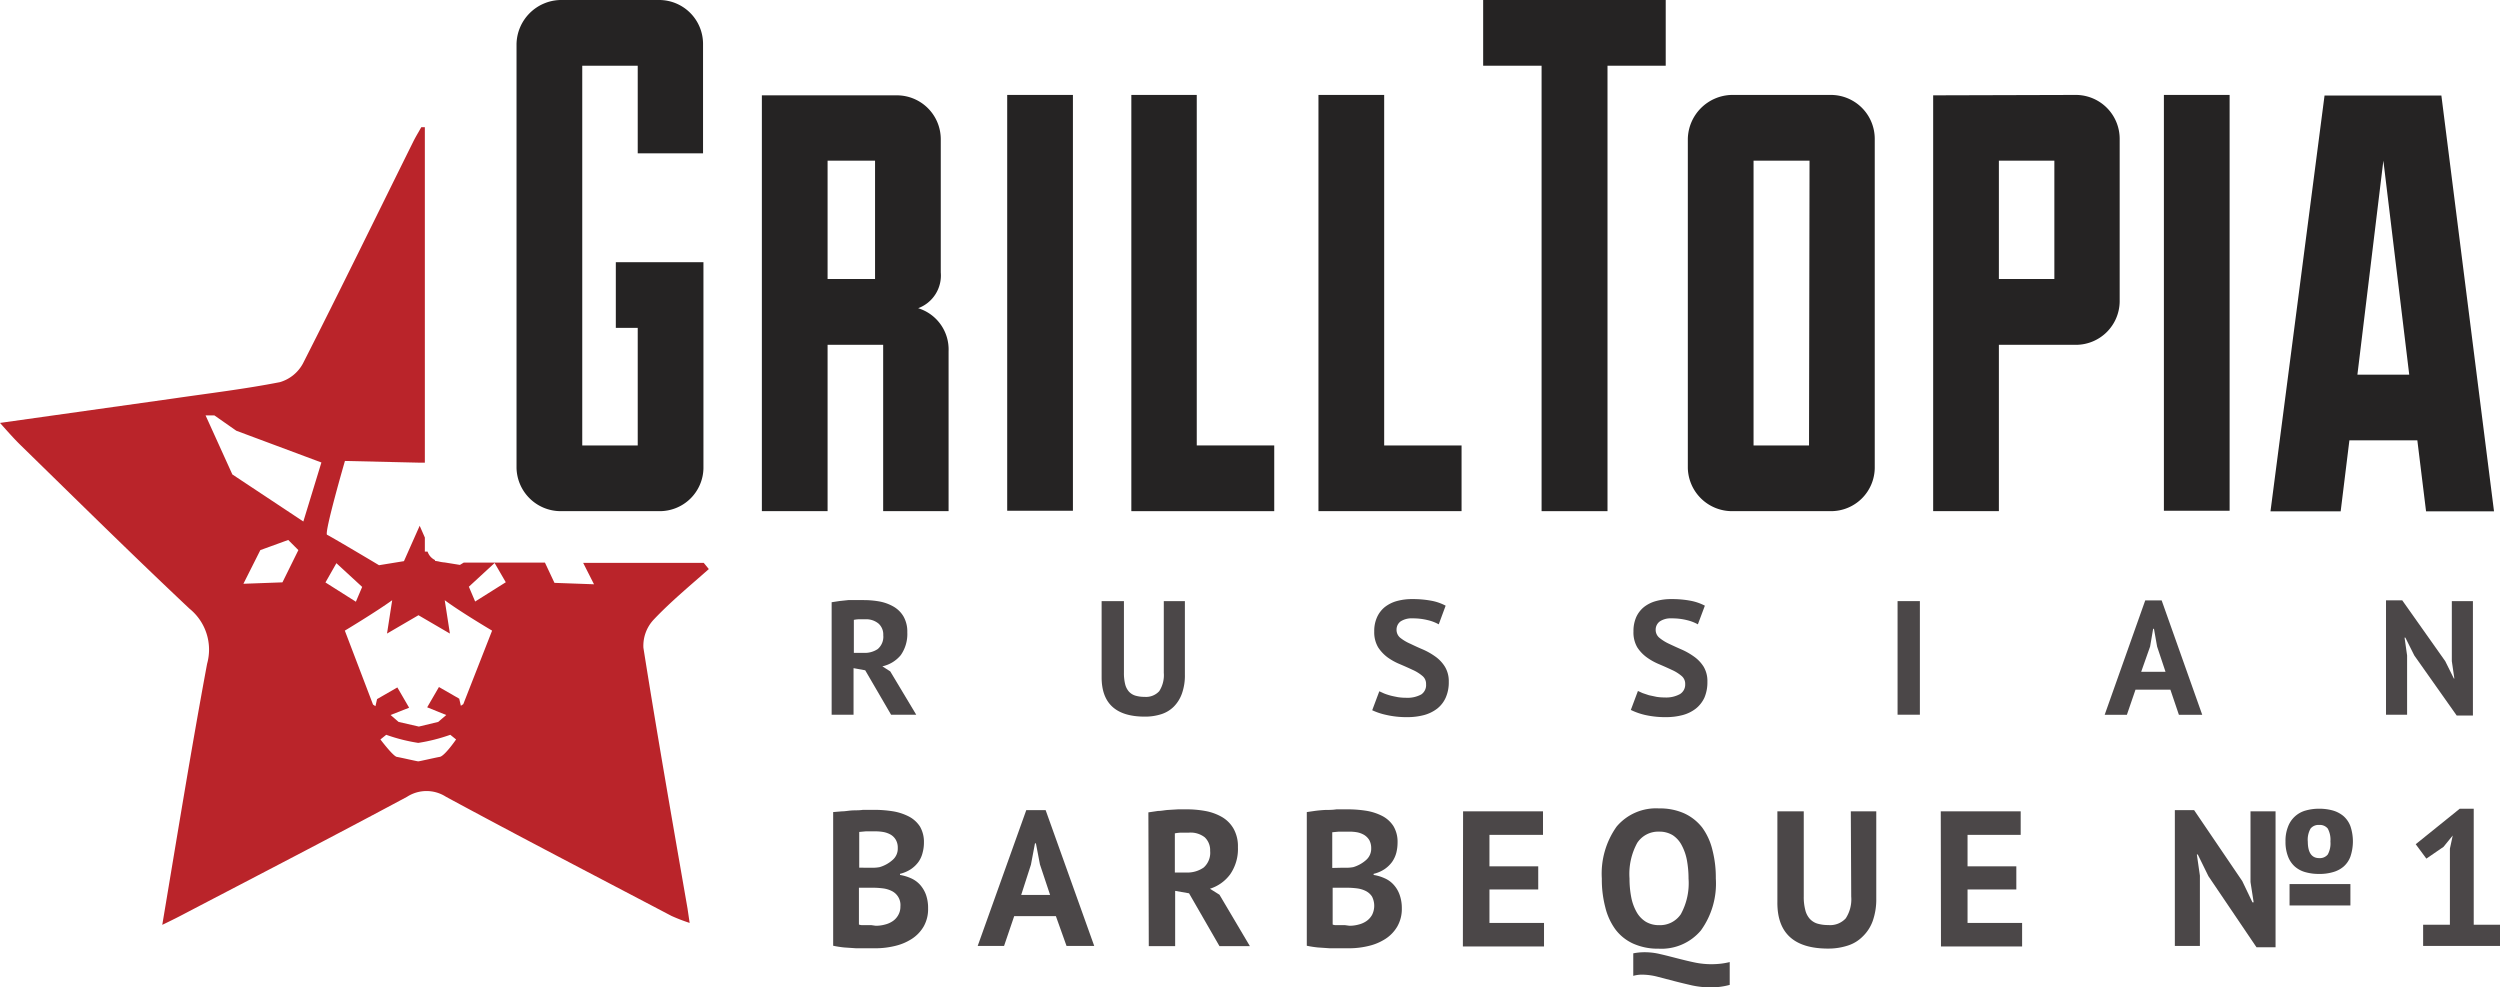 <svg xmlns="http://www.w3.org/2000/svg" viewBox="0 0 246.5 97.36"><defs><style>.cls-1{fill:#ba242a;fill-rule:evenodd;}.cls-2{fill:#252323;}.cls-3{fill:#4b4748;}</style></defs><title>logo_1</title><g id="Слой_2" data-name="Слой 2"><g id="Layer_1" data-name="Layer 1"><path class="cls-1" d="M63.44,63.87a3.77,3.77,0,0,1,1-2.76c1.69-1.79,3.61-3.37,5.45-5l-.5-.61-11.89,0,1.07,2.11-3.9-.14-.94-2c-2.69,0-5.37,0-8,0l-.38.23-1.49-.24a3.78,3.78,0,0,1-.66-.11l-.31-.05,0-.08a1.43,1.43,0,0,1-.73-.83h-.27V53l-.51-1.16-1.55,3.49-2.46.4c-.81-.49-4.81-2.86-5.12-3s1.76-7.28,1.76-7.28l7.37.17h.51V12.54l-.35,0c-.26.47-.54.92-.78,1.4-3.62,7.3-7.19,14.63-10.89,21.9a3.79,3.79,0,0,1-2.27,1.84c-3.47.68-7,1.1-10.49,1.61L0,41.7c.89,1,1.47,1.65,2.11,2.27,5.5,5.37,11,10.8,16.58,16.05a5.19,5.19,0,0,1,1.73,5.43C18.85,73.89,17.48,82.37,16,91.19c1-.48,1.63-.8,2.29-1.15,7.29-3.81,14.6-7.59,21.85-11.48a3.54,3.54,0,0,1,3.83,0c7.39,4,14.82,7.85,22.24,11.75A17.3,17.3,0,0,0,68,91c-.1-.68-.15-1-.21-1.42C66.3,81,64.8,72.45,63.44,63.87ZM27.85,57.42,24,57.56l1.67-3.32,2.75-1,1,1Zm2.06-6-7-4.64-2.64-5.82h.87l2.16,1.51,8.39,3.13Zm3.26,4.11,2.54,2.34-.62,1.46-3-1.9ZM43.35,74.63c-.37.06-2,.44-2.11.44s-1.74-.38-2.11-.44-1.62-1.72-1.62-1.72l.57-.46a17.05,17.05,0,0,0,3.16.8,17.28,17.28,0,0,0,3.16-.8l.57.46S43.83,74.57,43.35,74.63Zm2.33-5.2-.24.16-.16-.7-2-1.15-1.16,2L44,70.5l-.79.68-1.91.46-2-.46-.79-.68,1.83-.72-1.16-2-2,1.15-.16.7-.24-.16L34,62.18s3.05-1.83,4.67-3l-.51,3.29,3.1-1.81,3.1,1.81-.51-3.29c1.62,1.2,4.67,3,4.67,3Zm1.17-10.12-.62-1.46,2.54-2.34,1.1,1.9Z"/><path class="cls-2" d="M62.88,15.12V6.48H57.41V43.92h5.47V32.33H60.72V25.85h8.64V46.16A4.31,4.31,0,0,1,65,50.4H55.25a4.36,4.36,0,0,1-4.32-4.24V4.32A4.43,4.43,0,0,1,55.25,0H65a4.33,4.33,0,0,1,4.32,4.32v10.8Z"/><path class="cls-2" d="M87.08,34H81.6V50.4H75.12v-41H88.44a4.33,4.33,0,0,1,4.32,4.32V26.86a3.44,3.44,0,0,1-2.23,3.53,4.25,4.25,0,0,1,3,4.24V50.4H87.08ZM81.6,27.51h4.68V15.84H81.6Z"/><path class="cls-2" d="M99.31,9.36h6.48v41H99.31Z"/><path class="cls-2" d="M111.55,9.36H118V43.92h7.64V50.4H111.55Z"/><path class="cls-2" d="M130,9.36h6.48V43.92h7.63V50.4H130Z"/><path class="cls-2" d="M152,6.48h-5.76V0h18V6.48H158.5V50.4H152Z"/><path class="cls-2" d="M166.42,13.68a4.43,4.43,0,0,1,4.32-4.32h9.79a4.33,4.33,0,0,1,4.32,4.32V46.16a4.31,4.31,0,0,1-4.32,4.24h-9.79a4.36,4.36,0,0,1-4.32-4.24Zm12,2.16H172.9V43.92h5.47Z"/><path class="cls-2" d="M204.72,9.36A4.33,4.33,0,0,1,209,13.68V29.74A4.32,4.32,0,0,1,204.72,34h-7.63V50.4h-6.48v-41Zm-2.16,6.48h-5.47V27.51h5.47Z"/><path class="cls-2" d="M213.36,9.36h6.48v41h-6.48Z"/><path class="cls-2" d="M238.35,43.42h-6.7l-.86,7h-6.92l5.33-41h11.52l5.19,41h-6.7Zm-5.91-6.48h5.11L235,15.84Z"/><path class="cls-3" d="M82,59.38l.79-.12.85-.09.82,0,.74,0a8.73,8.73,0,0,1,1.54.14,4.4,4.4,0,0,1,1.36.5,2.7,2.7,0,0,1,1,1,3,3,0,0,1,.36,1.54,3.63,3.63,0,0,1-.64,2.24A3.24,3.24,0,0,1,87,65.7l.78.5,2.56,4.27H87.86l-2.55-4.38-1.15-.21v4.59H82Zm3.36,1.68-.67,0a2.72,2.72,0,0,0-.5.06v3.25h.93A2.29,2.29,0,0,0,86.54,64a1.59,1.59,0,0,0,.55-1.37,1.45,1.45,0,0,0-.45-1.13A1.9,1.9,0,0,0,85.33,61.06Z"/><path class="cls-3" d="M114.75,59.27h2.08V66.5a5.31,5.31,0,0,1-.29,1.88,3.49,3.49,0,0,1-.8,1.29,3.06,3.06,0,0,1-1.24.75,5.24,5.24,0,0,1-1.62.24q-4.26,0-4.26-3.88V59.27h2.2v7.07a4.52,4.52,0,0,0,.12,1.12,1.74,1.74,0,0,0,.37.73,1.42,1.42,0,0,0,.64.4,3.06,3.06,0,0,0,.9.12,1.76,1.76,0,0,0,1.45-.56,2.9,2.9,0,0,0,.45-1.81Z"/><path class="cls-3" d="M140.61,67.46a1,1,0,0,0-.38-.83,4,4,0,0,0-.94-.58c-.38-.18-.79-.36-1.23-.55a5.94,5.94,0,0,1-1.24-.68,3.81,3.81,0,0,1-.94-1,2.92,2.92,0,0,1-.38-1.55,3.27,3.27,0,0,1,.28-1.42,2.72,2.72,0,0,1,.77-1,3.41,3.41,0,0,1,1.19-.59,5.65,5.65,0,0,1,1.54-.19,9.85,9.85,0,0,1,1.84.16,4.89,4.89,0,0,1,1.42.49l-.68,1.84a4.18,4.18,0,0,0-1.06-.41,6.15,6.15,0,0,0-1.52-.18,2,2,0,0,0-1.18.3,1,1,0,0,0-.4.82,1,1,0,0,0,.37.8,4.43,4.43,0,0,0,1,.59c.37.18.78.37,1.23.56a6.75,6.75,0,0,1,1.23.7,3.49,3.49,0,0,1,.94,1,2.77,2.77,0,0,1,.38,1.49,3.7,3.7,0,0,1-.3,1.55,2.85,2.85,0,0,1-.83,1.08,3.72,3.72,0,0,1-1.29.64,6.33,6.33,0,0,1-1.68.21,8.85,8.85,0,0,1-2.11-.23,6.39,6.39,0,0,1-1.34-.45l.7-1.87.46.21q.27.11.63.21c.23.06.48.11.74.16a5.32,5.32,0,0,0,.81.06,2.83,2.83,0,0,0,1.5-.33A1.11,1.11,0,0,0,140.61,67.46Z"/><path class="cls-3" d="M166.16,67.46a1,1,0,0,0-.38-.83,4,4,0,0,0-.94-.58c-.38-.18-.79-.36-1.23-.55a5.87,5.87,0,0,1-1.23-.68,3.69,3.69,0,0,1-.95-1,2.92,2.92,0,0,1-.37-1.55,3.43,3.43,0,0,1,.27-1.42,2.72,2.72,0,0,1,.77-1,3.37,3.37,0,0,1,1.2-.59,5.57,5.57,0,0,1,1.53-.19,9.77,9.77,0,0,1,1.84.16,5.08,5.08,0,0,1,1.43.49l-.69,1.84a4.18,4.18,0,0,0-1.06-.41,6.09,6.09,0,0,0-1.52-.18,1.94,1.94,0,0,0-1.17.3,1,1,0,0,0-.41.82,1,1,0,0,0,.37.8,4.43,4.43,0,0,0,.95.59c.38.18.79.37,1.23.56a6.75,6.75,0,0,1,1.23.7,3.52,3.52,0,0,1,.95,1,2.77,2.77,0,0,1,.37,1.49,3.86,3.86,0,0,1-.29,1.55,3,3,0,0,1-.84,1.08,3.63,3.63,0,0,1-1.29.64,6.31,6.31,0,0,1-1.67.21,8.94,8.94,0,0,1-2.12-.23A6.6,6.6,0,0,1,160.8,70l.7-1.87.46.21.63.21.75.16a5.29,5.29,0,0,0,.8.06,2.83,2.83,0,0,0,1.5-.33A1.09,1.09,0,0,0,166.16,67.46Z"/><path class="cls-3" d="M187.1,59.27h2.2v11.2h-2.2Z"/><path class="cls-3" d="M214,68h-3.44l-.85,2.48h-2.19l4-11.28h1.62l4,11.28h-2.3Zm-2.88-1.76h2.4l-.83-2.49L212.38,62h-.08L212,63.75Z"/><path class="cls-3" d="M238.05,64.63l-.88-1.76h-.08l.25,1.76v5.84h-2.08V59.19h1.6l4.24,6,.85,1.71H242l-.25-1.71V59.27h2.08V70.55h-1.6Z"/><path class="cls-3" d="M91.1,83.07a3.74,3.74,0,0,1-.13,1,2.61,2.61,0,0,1-.4.9,3,3,0,0,1-.74.72,3.39,3.39,0,0,1-1.09.47v.11a4.4,4.4,0,0,1,1.07.32,2.67,2.67,0,0,1,.89.63,3.06,3.06,0,0,1,.6,1,3.91,3.91,0,0,1,.21,1.35,3.46,3.46,0,0,1-.43,1.77,3.62,3.62,0,0,1-1.17,1.23,5.26,5.26,0,0,1-1.66.7,8.14,8.14,0,0,1-1.92.23H85.5l-1.08,0-1.18-.08a10,10,0,0,1-1.09-.17V80.07L83,80c.32,0,.65-.07,1-.09s.72,0,1.09-.06l1.12,0a12,12,0,0,1,1.81.14,5.33,5.33,0,0,1,1.58.51,2.89,2.89,0,0,1,1.11,1A3,3,0,0,1,91.1,83.07Zm-5.57,2.49.62,0a4,4,0,0,0,.58-.06A3.32,3.32,0,0,0,88,84.8a1.47,1.47,0,0,0,.52-1.18,1.54,1.54,0,0,0-.19-.81,1.44,1.44,0,0,0-.5-.51,2.31,2.31,0,0,0-.71-.26,4.61,4.61,0,0,0-.84-.07h-.91l-.65.06v3.52Zm.82,5.72a3.39,3.39,0,0,0,.91-.12,2.34,2.34,0,0,0,.77-.34,1.72,1.72,0,0,0,.54-.6,1.64,1.64,0,0,0,.21-.84,1.54,1.54,0,0,0-.88-1.54,2.67,2.67,0,0,0-.87-.25,8,8,0,0,0-1-.06H84.69v3.63a1,1,0,0,0,.3.06l.44,0,.49,0Z"/><path class="cls-3" d="M104.11,90.33H100l-1,2.94h-2.6l4.79-13.39h1.91l4.79,13.39h-2.73Zm-3.42-2.09h2.85l-1-3-.4-2.09h-.09l-.4,2.11Z"/><path class="cls-3" d="M113.23,80.1l.94-.14c.34,0,.67-.08,1-.1l1-.06.87,0a10.33,10.33,0,0,1,1.84.17,5.15,5.15,0,0,1,1.61.59,3.14,3.14,0,0,1,1.14,1.15,3.54,3.54,0,0,1,.43,1.83,4.39,4.39,0,0,1-.76,2.66,3.94,3.94,0,0,1-2,1.43l.94.59,3,5.07h-3l-3-5.21-1.37-.24v5.45h-2.6Zm4,2-.79,0a3.53,3.53,0,0,0-.6.07v3.86h1.11a2.8,2.8,0,0,0,1.73-.49,1.94,1.94,0,0,0,.64-1.64,1.75,1.75,0,0,0-.53-1.34A2.26,2.26,0,0,0,117.22,82.1Z"/><path class="cls-3" d="M137.8,83.07a4.19,4.19,0,0,1-.12,1,2.84,2.84,0,0,1-.41.9,3,3,0,0,1-.74.72,3.3,3.3,0,0,1-1.09.47v.11a4.27,4.27,0,0,1,1.07.32,2.57,2.57,0,0,1,.89.63,2.89,2.89,0,0,1,.6,1,3.9,3.9,0,0,1,.22,1.35,3.47,3.47,0,0,1-.44,1.77,3.62,3.62,0,0,1-1.17,1.23,5.26,5.26,0,0,1-1.66.7,8.14,8.14,0,0,1-1.92.23h-.83l-1.08,0-1.18-.08a10,10,0,0,1-1.09-.17V80.07l.83-.12q.47-.06,1-.09c.36,0,.72,0,1.1-.06l1.11,0a12,12,0,0,1,1.81.14,5.33,5.33,0,0,1,1.58.51,2.89,2.89,0,0,1,1.11,1A3,3,0,0,1,137.8,83.07Zm-5.57,2.49.62,0a4,4,0,0,0,.58-.06,3.32,3.32,0,0,0,1.24-.68,1.48,1.48,0,0,0,.53-1.18,1.64,1.64,0,0,0-.19-.81,1.55,1.55,0,0,0-.51-.51,2.22,2.22,0,0,0-.71-.26A4.53,4.53,0,0,0,133,82H132l-.64.06v3.52Zm.83,5.72a3.37,3.37,0,0,0,.9-.12,2.34,2.34,0,0,0,.77-.34,1.86,1.86,0,0,0,.55-.6,2,2,0,0,0,0-1.82,1.58,1.58,0,0,0-.64-.56,2.67,2.67,0,0,0-.87-.25,8,8,0,0,0-1-.06H131.4v3.63a.85.85,0,0,0,.29.06l.44,0,.49,0Z"/><path class="cls-3" d="M144.26,80h7.88v2.32h-5.28v3.1h4.81V87.7h-4.81V91h5.38v2.32h-8Z"/><path class="cls-3" d="M157.94,86.62a8,8,0,0,1,1.46-5.12,5.08,5.08,0,0,1,4.18-1.79,5.85,5.85,0,0,1,2.49.49,4.77,4.77,0,0,1,1.77,1.4,6.18,6.18,0,0,1,1,2.19,10.82,10.82,0,0,1,.34,2.83,7.89,7.89,0,0,1-1.47,5.12,5.08,5.08,0,0,1-4.17,1.8,5.92,5.92,0,0,1-2.51-.5,4.54,4.54,0,0,1-1.75-1.4,6.18,6.18,0,0,1-1-2.19A10.82,10.82,0,0,1,157.94,86.62Zm2.73,0a9.63,9.63,0,0,0,.17,1.85,4.82,4.82,0,0,0,.53,1.46,2.65,2.65,0,0,0,.9.95,2.5,2.5,0,0,0,1.31.34,2.47,2.47,0,0,0,2.15-1.08,6.36,6.36,0,0,0,.76-3.52,10,10,0,0,0-.16-1.8,5.09,5.09,0,0,0-.51-1.47,2.64,2.64,0,0,0-.89-1,2.51,2.51,0,0,0-1.35-.35,2.47,2.47,0,0,0-2.15,1.11A6.38,6.38,0,0,0,160.67,86.62Zm9.88,10.49a7.16,7.16,0,0,1-1.84.25,9,9,0,0,1-1.88-.2c-.61-.14-1.2-.28-1.77-.43l-1.65-.43a6.33,6.33,0,0,0-1.5-.2,3.1,3.1,0,0,0-.87.12V94a5.62,5.62,0,0,1,1.1-.11,6.5,6.5,0,0,1,1.58.19c.53.12,1.06.26,1.61.4s1.1.28,1.67.4a8.1,8.1,0,0,0,1.81.19,8.4,8.4,0,0,0,.85-.05,7.25,7.25,0,0,0,.89-.16Z"/><path class="cls-3" d="M182.49,80H185v8.59a6.39,6.39,0,0,1-.35,2.22,4,4,0,0,1-1,1.54,3.59,3.59,0,0,1-1.48.89,6.14,6.14,0,0,1-1.92.29q-5.06,0-5-4.62V80h2.6v8.4a5,5,0,0,0,.15,1.32,2,2,0,0,0,.44.87,1.68,1.68,0,0,0,.76.48,3.75,3.75,0,0,0,1.07.14,2.08,2.08,0,0,0,1.72-.66,3.43,3.43,0,0,0,.54-2.15Z"/><path class="cls-3" d="M191.36,80h7.88v2.32H194v3.1h4.81V87.7H194V91h5.38v2.32h-8Z"/><path class="cls-3" d="M217.75,86.39l-1.05-2.14h-.09l.3,2.09v6.93h-2.47V79.88h1.9l4.75,7,1,2.09h.12l-.31-2V80h2.47v13.4h-1.88Zm7.6-3.42a3.78,3.78,0,0,1,.25-1.46,2.58,2.58,0,0,1,1.73-1.59,4.82,4.82,0,0,1,1.34-.18,5,5,0,0,1,1.33.17,2.89,2.89,0,0,1,1.06.55,2.49,2.49,0,0,1,.69,1,4.69,4.69,0,0,1,0,3,2.42,2.42,0,0,1-.69,1A2.75,2.75,0,0,1,230,86a4.61,4.61,0,0,1-1.33.17,4.82,4.82,0,0,1-1.34-.17,2.64,2.64,0,0,1-1.05-.55,2.5,2.5,0,0,1-.68-1A3.94,3.94,0,0,1,225.35,83Zm.4,4.2h6v2.11h-6Zm1.8-4.2c0,1.09.38,1.64,1.12,1.64a1,1,0,0,0,.85-.36,2.28,2.28,0,0,0,.26-1.28,2.31,2.31,0,0,0-.26-1.27,1,1,0,0,0-.85-.36,1,1,0,0,0-.85.36A2.22,2.22,0,0,0,227.55,83Z"/><path class="cls-3" d="M238.92,91.18h2.64v-7.5l.28-1.3-.91,1.12-1.69,1.16-1.05-1.42,4.34-3.5h1.38V91.18h2.59v2.09h-7.58Z"/></g></g></svg>